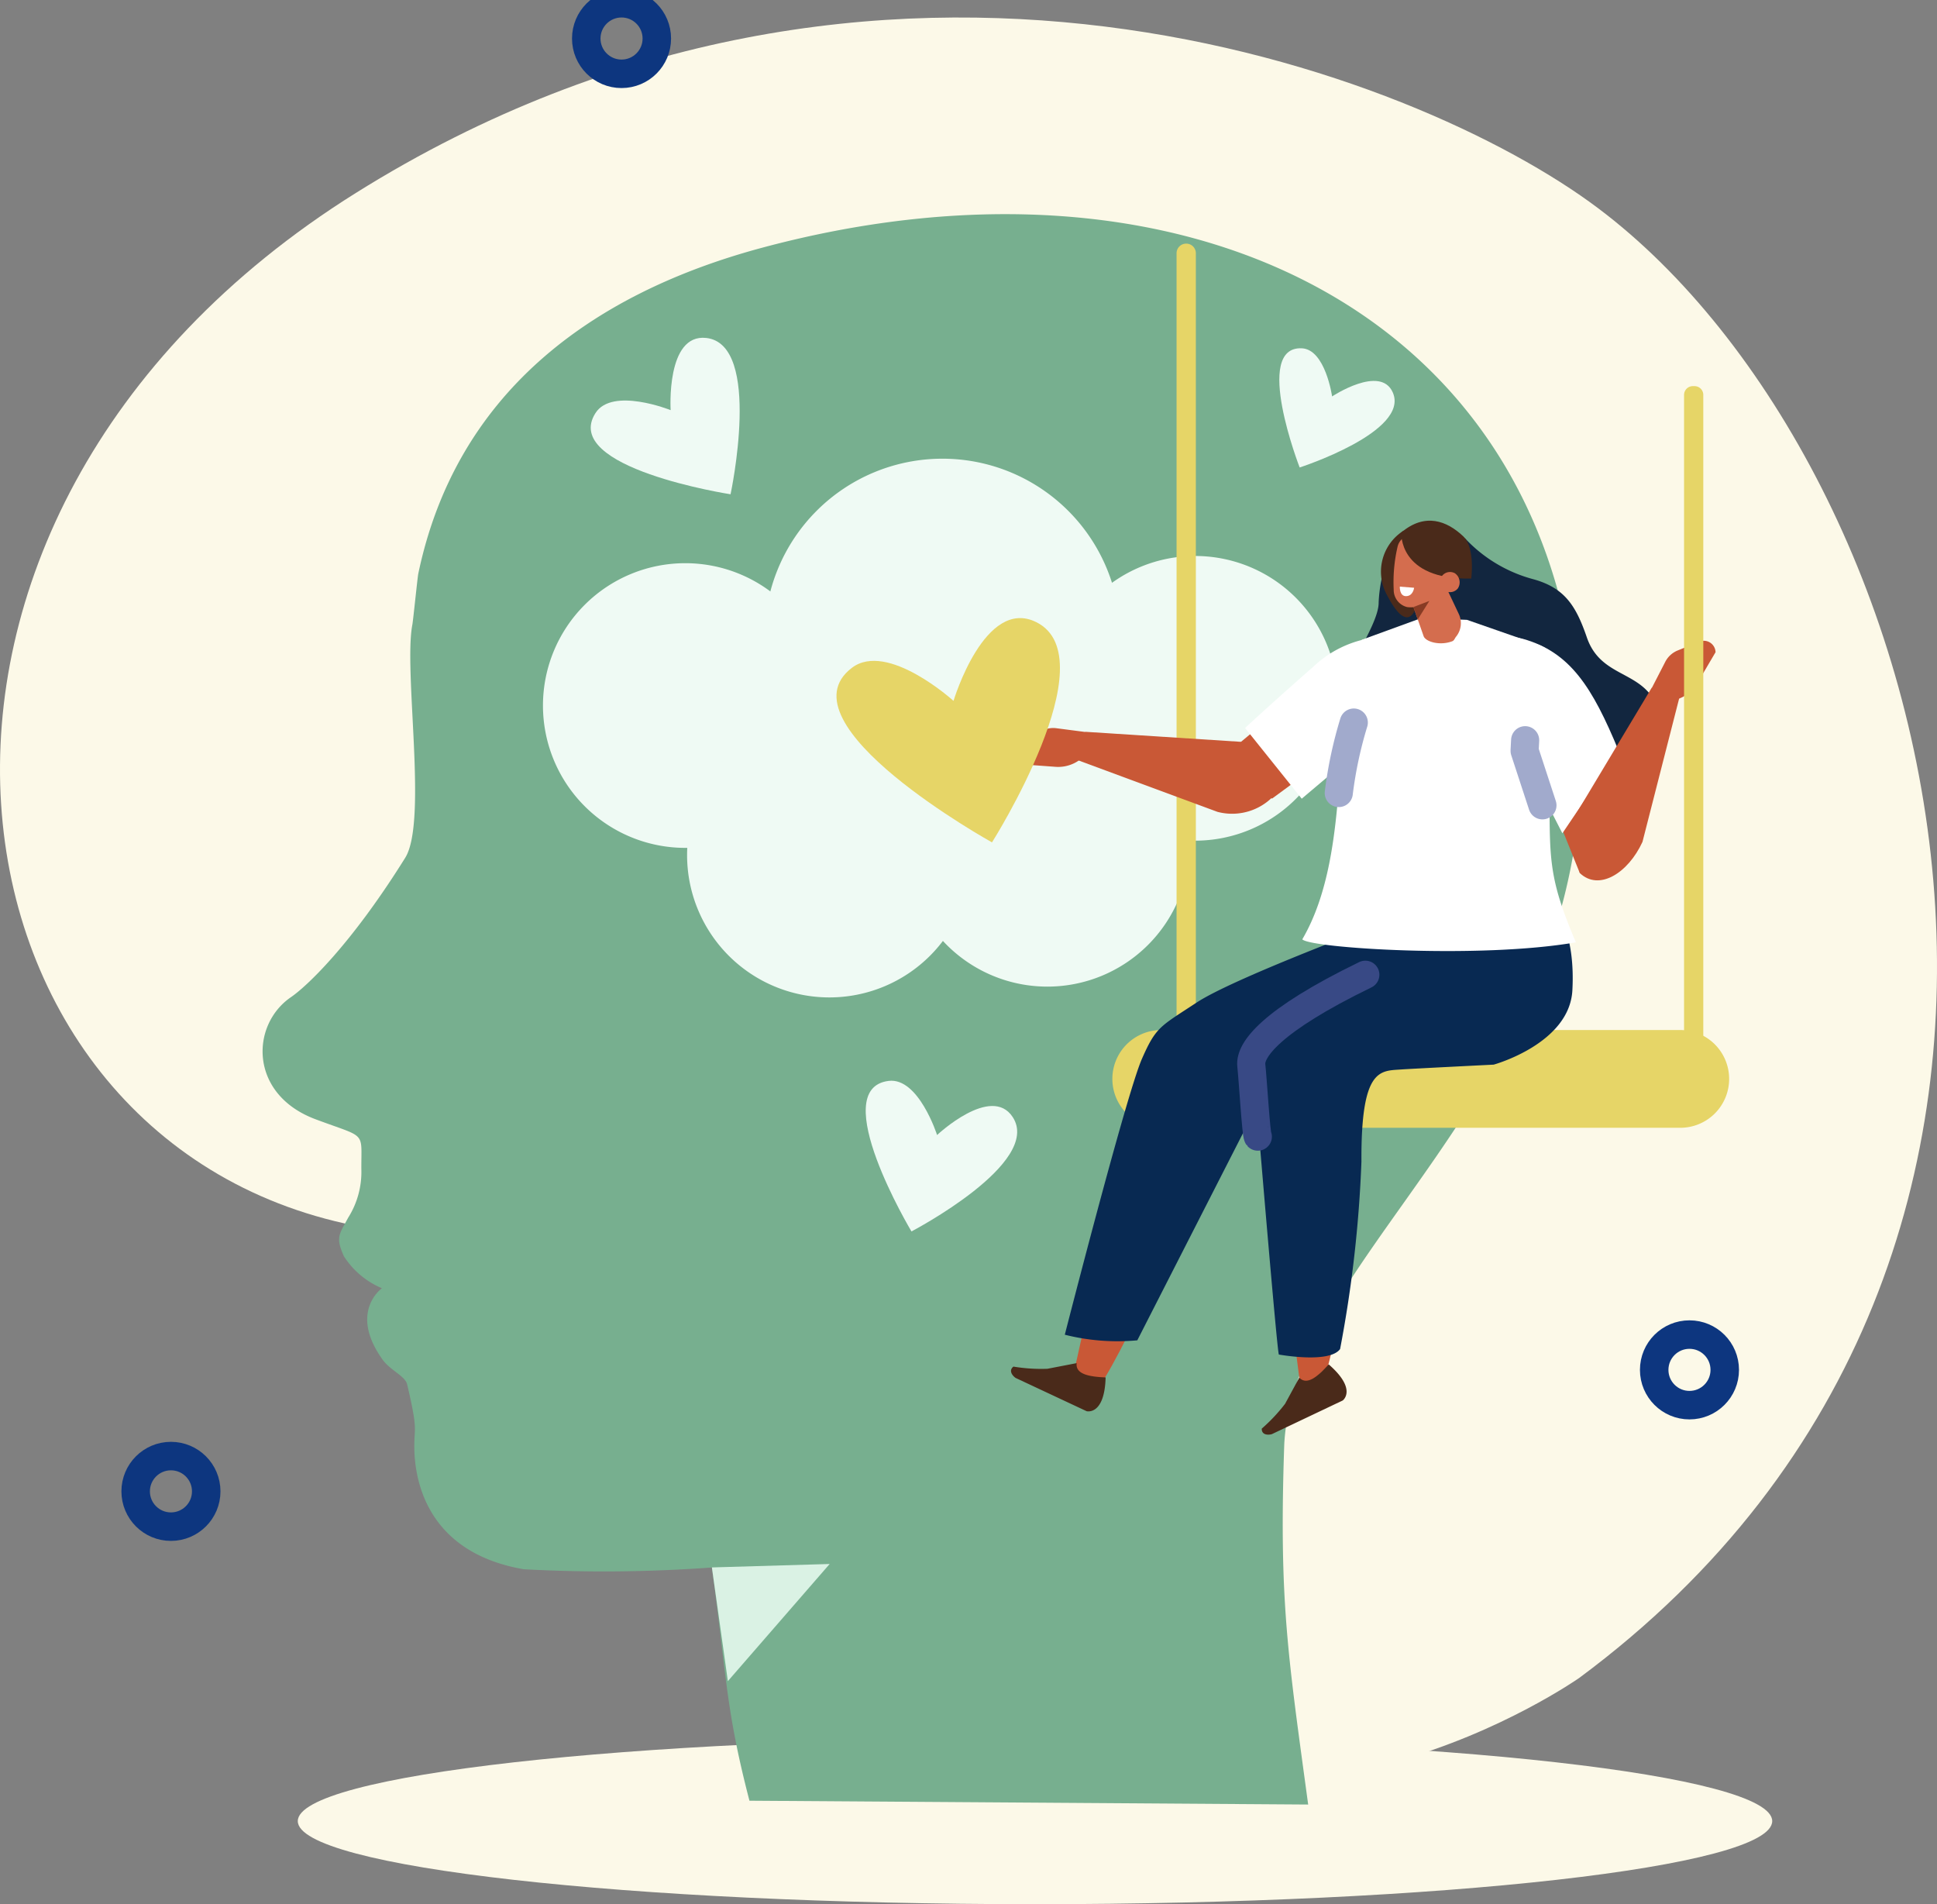 <svg id="Grupo_1099297" data-name="Grupo 1099297" xmlns="http://www.w3.org/2000/svg" xmlns:xlink="http://www.w3.org/1999/xlink" width="140.543" height="138.14" viewBox="0 0 140.543 138.14">
  <rect x="0" y="0" width="140.543" height="138.14" fill="#808080" stroke="none"/>
  <defs>
    <clipPath id="clip-path">
      <rect id="Rectángulo_401446" data-name="Rectángulo 401446" width="140.543" height="138.14" fill="none"/>
    </clipPath>
  </defs>
  <g id="Grupo_1099296" data-name="Grupo 1099296" clip-path="url(#clip-path)">
    <path id="Trazado_875905" data-name="Trazado 875905" d="M114.562,126.043s-22.413,15.7-39.122,1.235S48.323,97.223,26.486,93.353C-5.061,87.762-12.159,42.066,25.821,18.3s76.99-8.784,90.15,1.12c24.922,18.755,40.355,75.694-1.409,106.625" transform="translate(0 -4.303)" fill="#fcf9e8" fill-rule="evenodd"/>
    <circle id="Elipse_11539" data-name="Elipse 11539" cx="2.56" cy="2.56" r="2.56" transform="translate(42.537 0.235)" fill="none" stroke="#0d367f" stroke-linecap="round" stroke-linejoin="round" stroke-width="2.067"/>
    <circle id="Elipse_11540" data-name="Elipse 11540" cx="2.56" cy="2.56" r="2.56" transform="translate(120.023 96.817)" fill="none" stroke="#0d367f" stroke-linecap="round" stroke-linejoin="round" stroke-width="2.067"/>
    <circle id="Elipse_11541" data-name="Elipse 11541" cx="2.56" cy="2.56" r="2.56" transform="translate(9.843 105.631)" fill="none" stroke="#0d367f" stroke-linecap="round" stroke-linejoin="round" stroke-width="2.067"/>
    <path id="Trazado_875906" data-name="Trazado 875906" d="M201.954,560.2c0,3.33-23.948,6.029-53.49,6.029s-53.49-2.7-53.49-6.029,23.948-6.029,53.49-6.029,53.49,2.7,53.49,6.029" transform="translate(-73.367 -428.089)" fill="#fcf9e8" fill-rule="evenodd"/>
    <path id="Trazado_875907" data-name="Trazado 875907" d="M119.074,183.385l40.537.277c-1.477-10.9-2.124-14.775-1.735-26.138.81-15.473,27.6-28.756,20.277-60.238C172.61,73.454,148.086,63.2,120.037,70.711c-12.719,3.406-22.3,10.776-24.994,23.664-.057.274-.373,3.4-.428,3.683-.653,3.364,1.119,14.3-.522,16.926-3.979,6.379-7.184,9.352-8.288,10.107-2.943,2.013-3.046,7.047,1.774,8.854,3.763,1.411,3.317.8,3.334,3.626a6.226,6.226,0,0,1-.955,3.516c-.66,1.229-.928,1.42-.312,2.8a6.065,6.065,0,0,0,2.76,2.32s-2.44,1.721.056,5.191c.55.765,1.63,1.176,1.774,1.785.766,3.246.532,3.113.519,4.334-.017,1.565.216,7.738,7.935,9.076a107.412,107.412,0,0,0,13.655-.128c1.08,7.878.986,10.225,2.728,16.925" transform="translate(-64.694 -52.752)" fill="#77af8f"/>
    <path id="Trazado_875908" data-name="Trazado 875908" d="M227.029,498.937l8.545-.25-7.387,8.5Z" transform="translate(-175.376 -385.228)" fill="#daf2e4"/>
    <path id="Trazado_875909" data-name="Trazado 875909" d="M193.806,189.907a10.326,10.326,0,1,1-10.326-10.326,10.326,10.326,0,0,1,10.326,10.326" transform="translate(-133.758 -138.724)" fill="#effaf4"/>
    <path id="Trazado_875910" data-name="Trazado 875910" d="M239.768,237.593a10.326,10.326,0,1,1-10.326-10.326,10.326,10.326,0,0,1,10.326,10.326" transform="translate(-169.263 -175.561)" fill="#effaf4"/>
    <path id="Trazado_875911" data-name="Trazado 875911" d="M356.4,187.609a10.326,10.326,0,1,1-10.326-10.326A10.326,10.326,0,0,1,356.4,187.609" transform="translate(-259.358 -136.949)" fill="#effaf4"/>
    <path id="Trazado_875912" data-name="Trazado 875912" d="M309.287,234.146A10.326,10.326,0,1,1,298.96,223.82a10.326,10.326,0,0,1,10.326,10.326" transform="translate(-222.966 -172.898)" fill="#effaf4"/>
    <path id="Trazado_875913" data-name="Trazado 875913" d="M269.636,159.166a12.908,12.908,0,1,1-12.908-12.908,12.908,12.908,0,0,1,12.908,12.908" transform="translate(-188.348 -112.982)" fill="#effaf4"/>
    <path id="Trazado_875914" data-name="Trazado 875914" d="M435.532,171.681a10.479,10.479,0,0,0,4.961,2.963c2.271.631,3.087,1.933,3.87,4.212,1.252,3.645,5.4,1.895,5.514,7.3.067,3.313-3.289,6.133-8.995,3.392s-14.343,5.711-14.689-5.524c-.06-1.942,3.1-5.919,3.066-7.708a10.455,10.455,0,0,1,1.063-4.143Z" transform="translate(-329.228 -132.621)" fill="#12263f" fill-rule="evenodd"/>
    <path id="Trazado_875915" data-name="Trazado 875915" d="M375.93,139.244h0a.7.7,0,0,0,.7-.7V78.391a.7.7,0,0,0-1.4,0v60.156a.7.7,0,0,0,.7.7" transform="translate(-289.862 -60.018)" fill="#e6d567" fill-rule="evenodd"/>
    <path id="Trazado_875916" data-name="Trazado 875916" d="M358.032,335.53h37.66a3.546,3.546,0,1,0,0-7.091h-37.66a3.546,3.546,0,0,0,0,7.091" transform="translate(-273.836 -253.715)" fill="#e6d567" fill-rule="evenodd"/>
    <path id="Trazado_875917" data-name="Trazado 875917" d="M354.4,236.628a4.159,4.159,0,0,1-4.945,2.52l-11.424-4.225,1.842-1.581,11.318.729Z" transform="translate(-261.122 -180.253)" fill="#c95836" fill-rule="evenodd"/>
    <path id="Trazado_875918" data-name="Trazado 875918" d="M328.783,232.422l-2.089-.272a1.757,1.757,0,0,0-1.193.274l-1.425.936a.85.85,0,0,0-.034,1.4l2.645.194a2.649,2.649,0,0,0,1.728-.529l.879-.638Z" transform="translate(-250.047 -179.321)" fill="#c95836"/>
    <path id="Trazado_875919" data-name="Trazado 875919" d="M350.992,356.457c-.011,3.151-4.3,13.4-7,17.91-.393.657.457-.407-.875.6l-.395,1.226c-.818-.489-1.239-.52-1.2-1.236l2.974-13.388c.038-.647,6.516-9.457,6.5-5.115" transform="translate(-263.815 -274.433)" fill="#c95836" fill-rule="evenodd"/>
    <path id="Trazado_875920" data-name="Trazado 875920" d="M327.2,434.644l-2.121.41a12.345,12.345,0,0,1-2.469-.158c-.351.275-.107.631.155.82l5.157,2.416s1.3.338,1.378-2.45c-1.132-.049-2.207-.212-2.1-1.038" transform="translate(-249.079 -335.756)" fill="#4a2a1a" fill-rule="evenodd"/>
    <path id="Trazado_875921" data-name="Trazado 875921" d="M412.232,312.522c.554.344.57,1.095.049,1.827-.922,1.3-4.8,3.392-3.705,7.74.794,3.156-.337,13.746-1.616,18.493-.186.691.189-.407-.753.718l-.043,1.261c-.861-.42-1.123-.48-1.271-1.2l-2.778-21.533c-.131-.651,1.179-1.962,1.574-2.741.771-1.522-.75-2.308.974-2.889l3.715-1.253s.248,1.7.838,2.068Z" transform="translate(-310.621 -241.419)" fill="#c95836" fill-rule="evenodd"/>
    <path id="Trazado_875922" data-name="Trazado 875922" d="M405.109,436.014l-1.032,1.9a12.333,12.333,0,0,1-1.692,1.8c-.01.445.419.484.732.4l5.143-2.443s1.087-.788-1.016-2.619c-.757.842-1.566,1.567-2.136.96" transform="translate(-310.837 -336.073)" fill="#4a2a1a" fill-rule="evenodd"/>
    <path id="Trazado_875923" data-name="Trazado 875923" d="M362.06,292.363s-10.274,3.828-12.912,5.567-2.946,1.741-3.975,4.092c-1.14,2.6-5.593,20.007-5.593,20.007a15.607,15.607,0,0,0,5.26.407l8.587-16.826.242,1.869s1.334,15.979,1.445,15.991,3.661.658,4.44-.4a90.374,90.374,0,0,0,1.549-13.6c-.04-6.778,1.343-6.574,2.862-6.682.83-.059,6.733-.352,6.733-.352s5.5-1.51,5.71-5.393-1-5.519-1-5.519Z" transform="translate(-262.321 -225.202)" fill="#082952" fill-rule="evenodd"/>
    <path id="Trazado_875924" data-name="Trazado 875924" d="M392.279,213.7l7.46-6.234c2.005-1.578,5.614-2.024,6.417.038a2.065,2.065,0,0,1-.956,2.383l-9.878,7.27Z" transform="translate(-303.03 -159.219)" fill="#c95836" fill-rule="evenodd"/>
    <path id="Trazado_875925" data-name="Trazado 875925" d="M419.641,198.567l4.388-1.6,1.828.1,1.408.055,5.351,1.866a3.934,3.934,0,0,1,1.95,4.882l-1.31,6.124c.015,4.588-.031,5.965,1.912,10.524-6.99,1.214-19.294.418-19.85-.218,3.828-6.554,1.909-16.936,4.323-21.733" transform="translate(-320.827 -152.156)" fill="#fff" fill-rule="evenodd"/>
    <path id="Trazado_875926" data-name="Trazado 875926" d="M488.4,229.029l-4.169-10.345c-1-2.138.083-4.132,2.273-4.191a2.223,2.223,0,0,1,2.044,1.5l3.859,9.875Z" transform="translate(-373.774 -165.692)" fill="#c95836" fill-rule="evenodd"/>
    <path id="Trazado_875927" data-name="Trazado 875927" d="M474.884,207.464l5.057,9.864,4.067-6.022c-1.883-4.548-3.491-7.128-6.941-8.086-3.793-1.055-2.183,4.244-2.183,4.244" transform="translate(-366.579 -156.877)" fill="#fff" fill-rule="evenodd"/>
    <path id="Trazado_875928" data-name="Trazado 875928" d="M408.054,202.961a7.939,7.939,0,0,0-6.064,2.194c-3.07,2.686-4.92,4.416-4.92,4.416l4.11,5.128,5.509-4.652Z" transform="translate(-306.731 -156.758)" fill="#fff" fill-rule="evenodd"/>
    <path id="Trazado_875929" data-name="Trazado 875929" d="M426.954,235.5a29.9,29.9,0,0,1,1.089-5.111" transform="translate(-329.816 -177.971)" fill="none" stroke="#a1aacc" stroke-linecap="round" stroke-linejoin="round" stroke-width="2.04"/>
    <path id="Trazado_875930" data-name="Trazado 875930" d="M487.509,240.751l-1.295-3.954.04-.77" transform="translate(-375.594 -182.328)" fill="none" stroke="#a1aacc" stroke-linecap="round" stroke-linejoin="round" stroke-width="2.04"/>
    <path id="Trazado_875931" data-name="Trazado 875931" d="M399.51,322.55c-.124-.132-.356-4.078-.474-5.176s1.382-3.224,8.274-6.57" transform="translate(-308.245 -240.092)" fill="none" stroke="#384985" stroke-linecap="round" stroke-linejoin="round" stroke-width="2.04"/>
    <path id="Trazado_875932" data-name="Trazado 875932" d="M501.728,230.644c1.37,1.312,3.486.039,4.546-2.261l3.018-11.8-2.348.616-5.834,9.726Z" transform="translate(-387.101 -167.307)" fill="#c95836" fill-rule="evenodd"/>
    <path id="Trazado_875933" data-name="Trazado 875933" d="M526.831,207.723l.964-1.873a1.758,1.758,0,0,1,.9-.826l1.58-.641a.85.85,0,0,1,1.17.767l-1.344,2.286a2.649,2.649,0,0,1-1.418,1.121l-1.025.36Z" transform="translate(-406.97 -157.835)" fill="#c95836"/>
    <path id="Trazado_875934" data-name="Trazado 875934" d="M537.71,174.337h.122a.636.636,0,0,0,.636-.636V123.758a.636.636,0,0,0-.636-.636h-.123a.636.636,0,0,0-.636.636V173.7a.636.636,0,0,0,.636.636" transform="translate(-414.882 -95.11)" fill="#e6d567" fill-rule="evenodd"/>
    <path id="Trazado_875935" data-name="Trazado 875935" d="M441.974,169.225a3.517,3.517,0,0,0-1.16,4.736c1.591,3.021,2.108.673,2.108.673s.677-4.314-.948-5.409" transform="translate(-340.14 -130.724)" fill="#4a2a1a" fill-rule="evenodd"/>
    <path id="Trazado_875936" data-name="Trazado 875936" d="M448.728,180.592l1.2,3.432c.145.414,1.191.716,2.086.37.134-.052.18-.219.264-.321a1.555,1.555,0,0,0,.205-1.652l-1.86-3.935Z" transform="translate(-346.636 -137.877)" fill="#d46d4e" fill-rule="evenodd"/>
    <path id="Trazado_875937" data-name="Trazado 875937" d="M448.788,171.973a1.055,1.055,0,0,0-.882-1.2l-2.005-.31a1.124,1.124,0,0,0-1.2.882,11.291,11.291,0,0,0-.277,3.1,1.279,1.279,0,0,0,.967,1.262c.615.1,2.548-.206,2.9-1.278a15.188,15.188,0,0,0,.506-2.449" transform="translate(-343.301 -131.668)" fill="#d46d4e" fill-rule="evenodd"/>
    <path id="Trazado_875938" data-name="Trazado 875938" d="M451.962,170.222s.3-2.232-.581-3.067c-1.184-1.122-2.772-1.731-4.493-.278,0,0-.252,3.455,5.074,3.345" transform="translate(-345.213 -128.25)" fill="#4a2a1a" fill-rule="evenodd"/>
    <path id="Trazado_875939" data-name="Trazado 875939" d="M460.21,183.639a.731.731,0,1,1-.212-1.105.8.8,0,0,1,.212,1.105" transform="translate(-354.437 -140.947)" fill="#d46d4e" fill-rule="evenodd"/>
    <path id="Trazado_875940" data-name="Trazado 875940" d="M450.753,192.048l.316.9.842-1.344Z" transform="translate(-348.2 -148.011)" fill="#873b24" fill-rule="evenodd"/>
    <path id="Trazado_875941" data-name="Trazado 875941" d="M447.447,187.136l-1.037-.082s-.036.71.468.691.57-.608.57-.608" transform="translate(-344.844 -144.497)" fill="#fff" fill-rule="evenodd"/>
    <path id="Trazado_875942" data-name="Trazado 875942" d="M275.253,203.1s-4.8-4.351-7.37-2.4c-5.349,4.065,10.162,12.665,10.162,12.665s8.454-13.351,3.222-15.972c-3.743-1.875-6.013,5.707-6.013,5.707" transform="translate(-206.069 -152.255)" fill="#e6d567"/>
    <path id="Trazado_875943" data-name="Trazado 875943" d="M194.195,112.95s-4.235-1.7-5.456.21c-2.544,3.99,9.8,5.893,9.8,5.893s2.333-10.883-1.764-11.34c-2.931-.327-2.583,5.237-2.583,5.237" transform="translate(-145.532 -83.196)" fill="#effaf4"/>
    <path id="Trazado_875944" data-name="Trazado 875944" d="M281.267,348.541s-1.342-4.2-3.518-3.927c-4.535.568,1.659,10.92,1.659,10.92s9.53-4.972,7.344-8.3c-1.563-2.38-5.486,1.307-5.486,1.307" transform="translate(-213.275 -266.2)" fill="#effaf4"/>
    <path id="Trazado_875945" data-name="Trazado 875945" d="M411.822,114.541s-.484-3.417-2.2-3.493c-3.574-.158-.154,8.646-.154,8.646s8.008-2.586,6.758-5.441c-.894-2.042-4.405.288-4.405.288" transform="translate(-315.169 -85.781)" fill="#effaf4"/>
  </g>
</svg>
